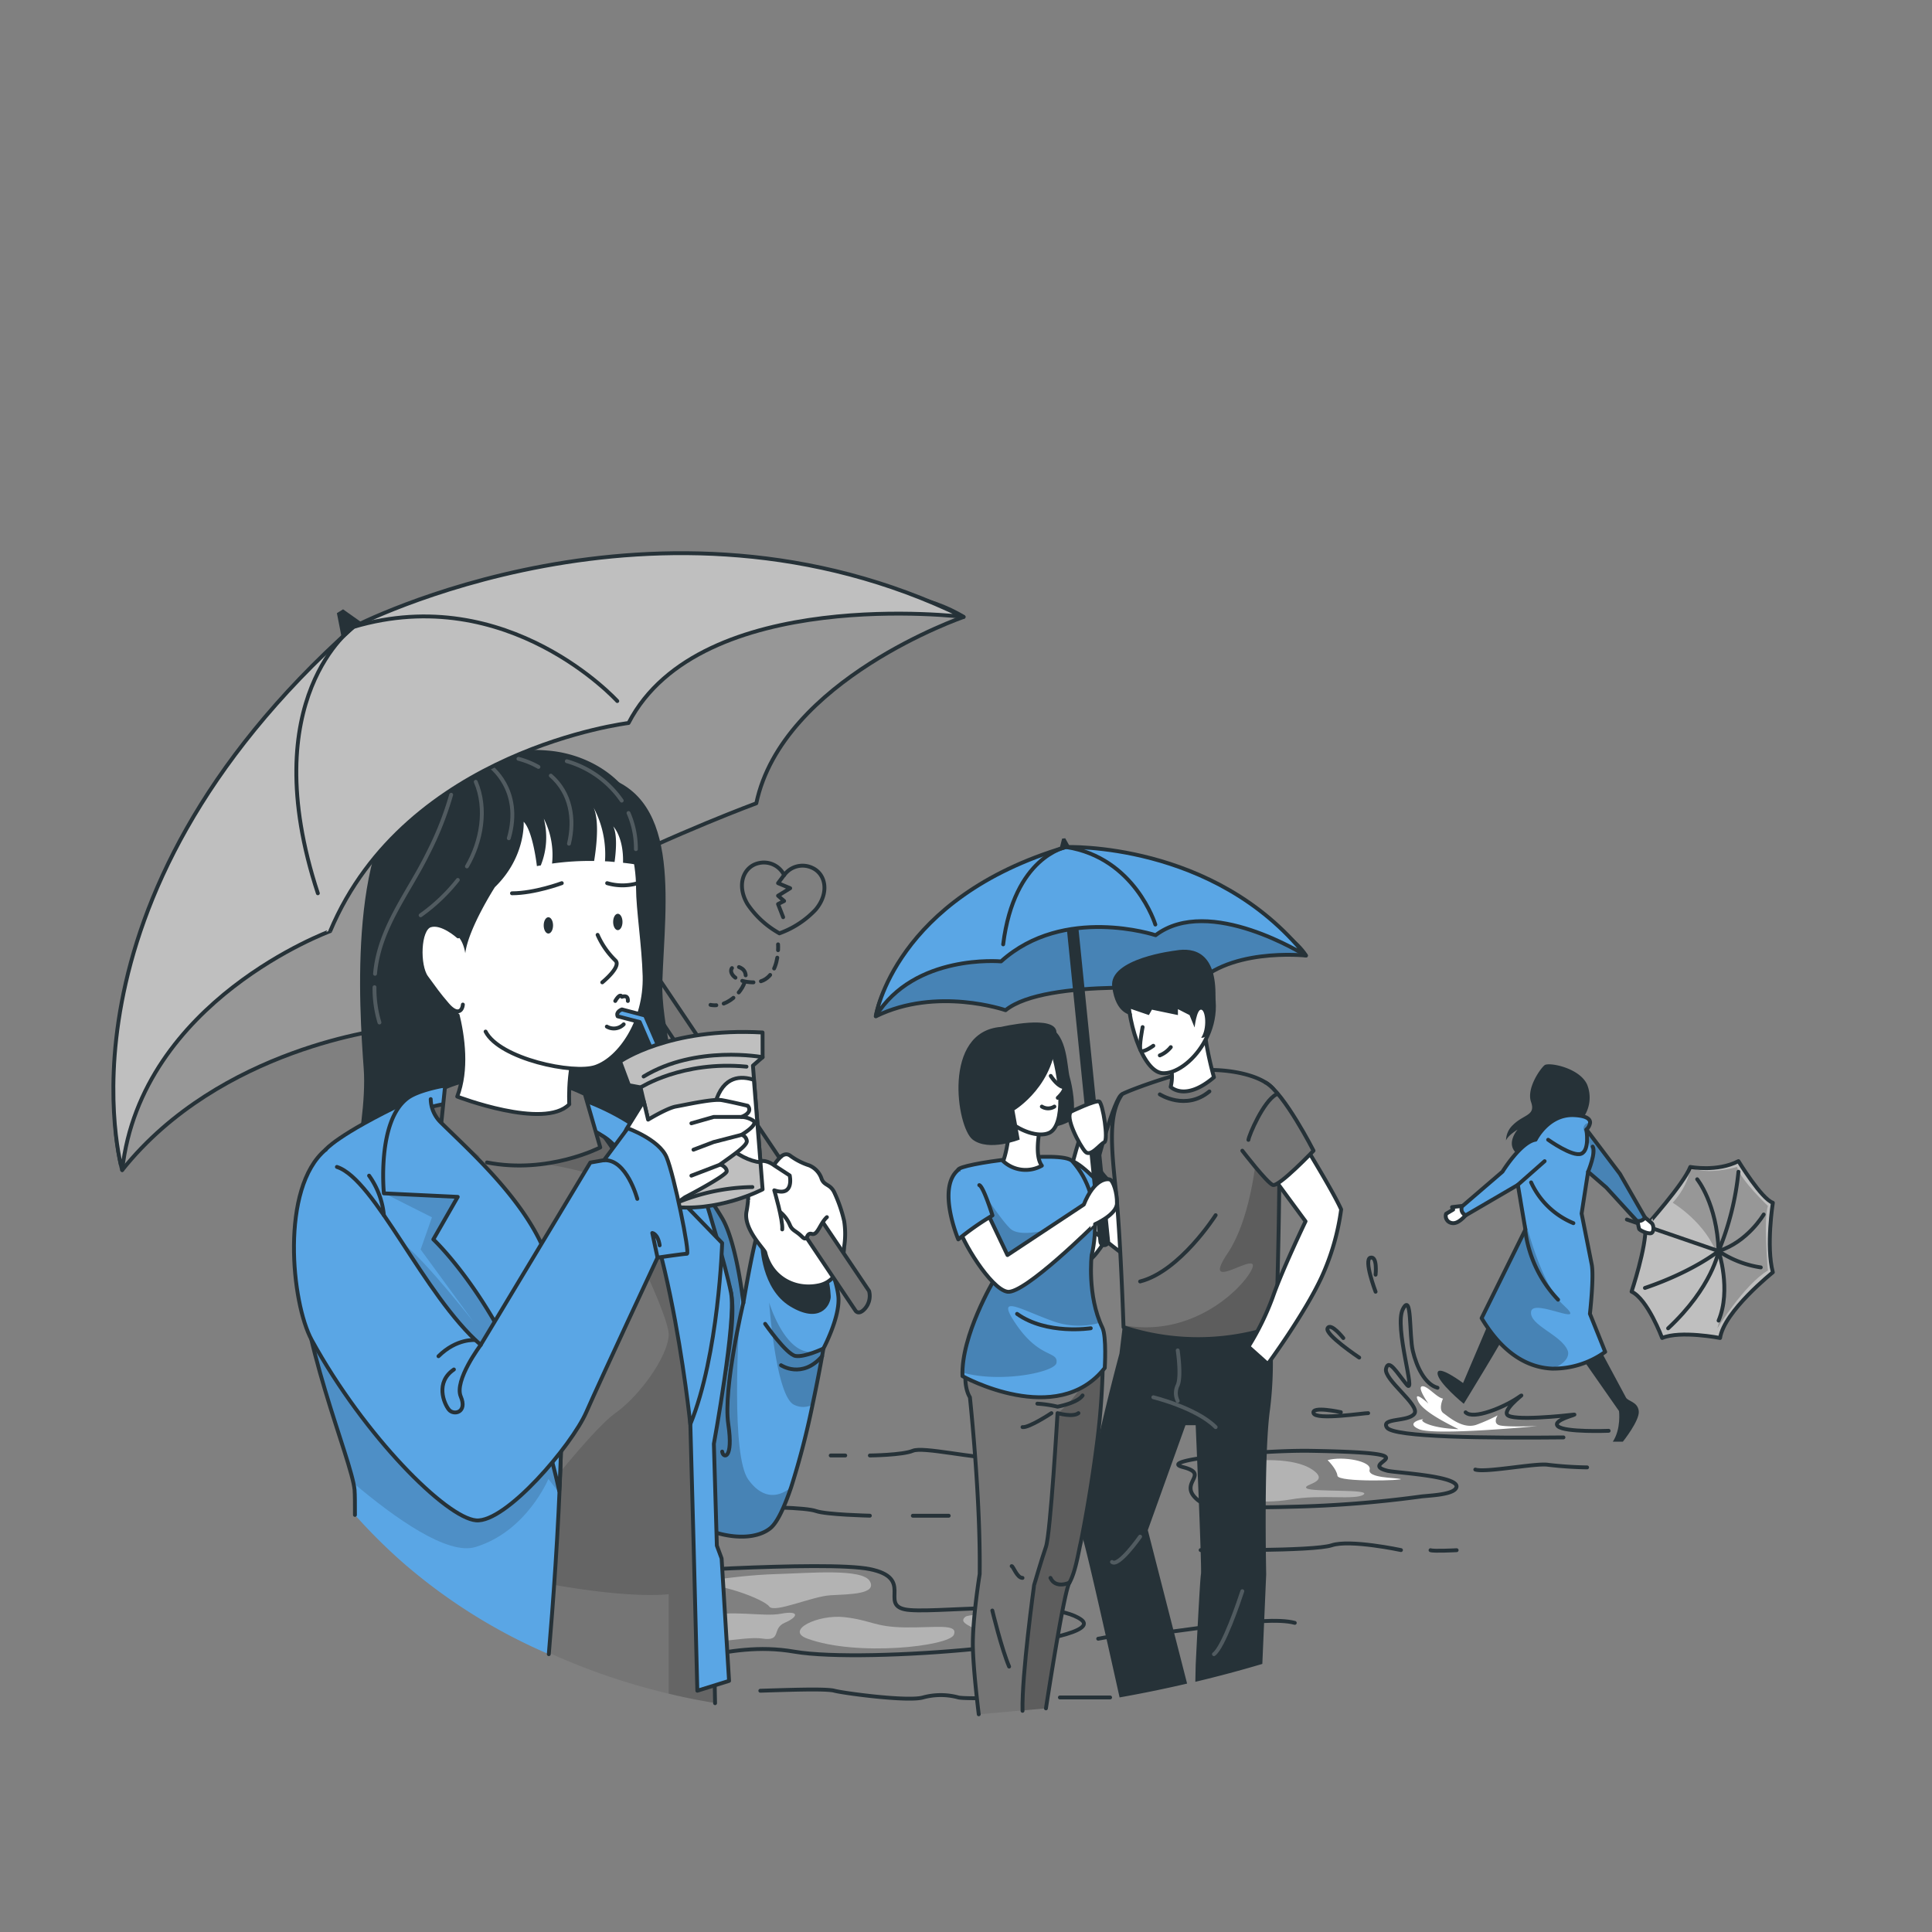 <svg xmlns="http://www.w3.org/2000/svg" xmlns:xlink="http://www.w3.org/1999/xlink" viewBox="0 0 500 500"><rect x="0" y="0" width="500" height="500" fill="#808080" stroke="none"/><defs><clipPath id="freepik--clip-path--inject-78"><path d="M425.71,315.07a1.9,1.9,0,0,1-2.11.88l-7.9-8.63L411,303.25l-.51,3.27a.08.08,0,0,0,0,0l-1.17,7.55,2.61,13.15c.63,3.2-.46,12.79-.46,12.79l3.95,9.85a23,23,0,0,1-13.75,4.34c-5.72-.26-12.38-3.29-18.23-13.06l11.33-22.93-1.28-7.56a.28.28,0,0,1,0-.06l-.67-3.94-13.45,7.85a1.69,1.69,0,0,1-1-2.27l10.47-9s4.75-7.7,8.57-8.28c0,0,3.3-6.7,10-6.35,3.38.17,4.17,1.12,4.1,2a3.17,3.17,0,0,1-.93,1.73l8.66,11.47Z" style="fill:#5AA6E5;stroke:#263238;stroke-linecap:round;stroke-linejoin:round"></path></clipPath><clipPath id="freepik--clip-path-2--inject-78"><path d="M290.37,283.22c.24-.35,7.66-3.28,15.6-5.47s22.46-.05,24.3,5.47,0,59.95,0,59.95a61.88,61.88,0,0,1-39.5.31s-.78-23.88-2-35.48S286.85,288.25,290.37,283.22Z" style="fill:#757575;stroke:#263238;stroke-linecap:round;stroke-linejoin:round"></path></clipPath><clipPath id="freepik--clip-path-3--inject-78"><path d="M253.3,443.66c-.46-3.74-1.38-11.9-1.52-17.24-.17-7.12,1.76-19.05,1.76-19.05.26-19.85-2.53-45.76-2.53-45.76s-1.71-2.43-1-7.35c.31-2.1.87-4.78.87-4.78S277,332,283.23,341.1c1.65,2.41,2.21,7.48,2.13,13.67a181.1,181.1,0,0,1-1.63,20c-1.2,9.28-2.75,17.87-3.56,22.05-.27,1.41-.46,2.31-.52,2.58-.53,2.25-1.32,7.52-2.9,10.22-1.27,2.15-4.71,23.83-6.06,32.5" style="fill:#757575;stroke:#263238;stroke-linecap:round;stroke-linejoin:round"></path></clipPath><clipPath id="freepik--clip-path-4--inject-78"><path d="M248,302.75c-.24-1.5,26.82-5.26,29.52-2.24,8.95,10,5,24.3,5,24.3s-1.23,10.49,2.78,18.79c1.11,2.31.61,10.42.61,10.42-12.34,15.75-36.82,2.12-36.82,2.12-.39-10.51,8.14-24.83,8.14-24.83S249.88,314.42,248,302.75Z" style="fill:#5AA6E5;stroke:#263238;stroke-linecap:round;stroke-linejoin:round"></path></clipPath><clipPath id="freepik--clip-path-5--inject-78"><path d="M239.06,247s10.65-16.66,33.89-15c0,0,9.16-6,24.31-4.35C314,229.43,320,236.16,320,236.16s13.13,3.61,18,11.14c0,0-21.27-2.34-29.81,8.92,0,0-37.45-3.3-47.95,5.22,0,0-17.76-6.17-33.54,1.56C226.64,263,228.88,249.76,239.06,247Z" style="fill:#5AA6E5;stroke:#263238;stroke-linecap:round;stroke-linejoin:round"></path></clipPath><clipPath id="freepik--clip-path-6--inject-78"><path d="M41.81,257S47.64,211.52,98,191.89c0,0,13.26-21.64,46.65-33.2,36.77-12.74,56-4.56,56-4.56s31.09-5.43,48.73,5.53c0,0-46.9,16.16-53.65,48.23,0,0-81.78,30.16-95.35,58.42,0,0-43.34,4.66-68.76,36.5C31.62,302.81,23.19,272.83,41.81,257Z" style="fill:#bfbfbf;stroke:#263238;stroke-linecap:round;stroke-linejoin:round"></path></clipPath><clipPath id="freepik--clip-path-7--inject-78"><path d="M213.1,349s-1.08,6.42-2.81,14.52a207.89,207.89,0,0,1-5.54,21.36C203,390,201.2,394,199.36,395.5c-6.85,5.49-23.71-.09-27.15-8.9s-10.32-74.49-10.32-74.49L176.42,300s6.72,8.92,10.48,15.28c2.56,4.34,4.18,12.94,4.95,18,.36,2.35.53,3.92.53,3.92s3-18.14,4.43-19.91c0,0,3.78-6.29,9-3.52s10.93,16.88,11.19,22.16S213.1,349,213.1,349Z" style="fill:#5AA6E5;stroke:#263238;stroke-linecap:round;stroke-linejoin:round"></path></clipPath></defs><g id="freepik--Puddles--inject-78"><path d="M339.09,375.47c34.26.58,11.33,3,20,5.17,2.17.54,20.29,1.39,17.59,4.69-1.33,1.62-7.31,1.71-9.17,2a296.24,296.24,0,0,1-33.4,2.62c-5.19.15-10.41.23-15.6-.09-2.41-.15-6.46,0-8.47-1.61-5.54-4.49,3.47-6.66-3.9-8.57S326.93,375.27,339.09,375.47Z" style="fill:none;stroke:#263238;stroke-linecap:round;stroke-linejoin:round"></path><path d="M162.5,407.39s51.25-3.63,62.62-1.3,2.66,9,9,10.4,37.58-3.21,45.69,2.67-55.67,11.49-74.24,8.29-29.78,6.08-45.81.62S111.46,412.68,162.5,407.39Z" style="fill:none;stroke:#263238;stroke-linecap:round;stroke-linejoin:round"></path><path d="M404.62,372c-19.59.2-44.11,0-45.7-2.57s5.54-1.38,7.12-3.56-8-8.85-7.34-11.64,2.79,1,5.37,4.12-3.37-15-1-19.56,1.58,6.71,2.57,10.86,3.16,8.63,6.39,9.5" style="fill:none;stroke:#263238;stroke-linecap:round;stroke-linejoin:round"></path><path d="M379.3,365.51c2,2,9.89-1.31,13.45-3.72s-3.81,2.56-2.7,4.32,15.36.21,17.14,0-5.74,1.37-4,3,13.13,1.18,13.13,1.18" style="fill:none;stroke:#263238;stroke-linecap:round;stroke-linejoin:round"></path><path d="M200.9,407.37c8.7-.25,22.32-1.52,24.22,1.85s-5.27,3.36-10.13,3.63-14.61,4.74-15.93,2.9-13-6.34-19.28-5.68S188.5,407.72,200.9,407.37Z" style="fill:#fff;opacity:0.4"></path><path d="M208.88,424.05c-5.77-2.12,2.77-6.32,9.69-5.53s7.72,2.54,15.63,2.65,13.84-1.07,12.66,1.9S221.74,428.8,208.88,424.05Z" style="fill:#fff;opacity:0.4"></path><path d="M249.84,418.42c1.34-1.13,22.7-1.37,24.53,1.53s-19.8,7.07-20,4.1S247.31,420.55,249.84,418.42Z" style="fill:#fff;opacity:0.4"></path><path d="M181.78,418.42c7.62-1.95,15.58.11,20.35-.79s4.57.78,1,2.32-.59,4.9-5.93,4.1-18.47,3.26-19.32-1.53S177.72,419.46,181.78,418.42Z" style="fill:#fff;opacity:0.4"></path><path d="M143.8,418.42c-2.12-3.63-6.13-1.09-4.15-3.07s18.2-6.79,27.49-5.28,13.65,4.76,19,4-8.36,2.17-13.08,2.7-2.15,8.24-5.31,7.25S146.2,422.52,143.8,418.42Z" style="fill:#fff;opacity:0.4"></path><path d="M314.61,381.73c2.61,2.41-5.84,4-1.69,5.07s13.26,2.64,21.17,1.25,16.61.26,18.79-1.25-13.43-.58-14.73-1.64,6.42-1.46,1.48-4.82-15.08-2.37-16.54-2.18S310.76,378.16,314.61,381.73Z" style="fill:#fff;opacity:0.4"></path><path d="M343.58,377.88c4-1.1,11.47.28,10.88,2.46s6.55,2.07,8,2.42-16.13.94-16.33-.84S343.58,377.88,343.58,377.88Z" style="fill:#fff"></path><path d="M377.41,369.86c.29,0-8.9-4-10.39-7.22s2.67.63,2.67.63-3-4.19-1.68-4.49,3.86,3,5.44,3.17c0,0-1.29,2.79.1,3.77s5.14,4.33,8.7,2.95a47.38,47.38,0,0,0,5.34-2.37s-1.38,2.07.5,2.57,9.74.2,9.74.2-26.56,2.57-30.61.79,1.88-2.87,1-2.48S370.27,369.62,377.41,369.86Z" style="fill:#fff"></path><path d="M356,334.3s-3.17-8.36-1.32-8.82,1.32,4.41,1.32,4.41" style="fill:none;stroke:#263238;stroke-linecap:round;stroke-linejoin:round"></path><path d="M351.76,351.34s-9-6-8.18-7.59,4.07,2.54,4.07,2.54" style="fill:none;stroke:#263238;stroke-linecap:round;stroke-linejoin:round"></path><path d="M354.08,365.72c-.74-.08-13.57,1.92-14.14,0s7.07-.24,7.07-.24" style="fill:none;stroke:#263238;stroke-linecap:round;stroke-linejoin:round"></path><path d="M381.81,380.32c2.65.88,15.79-1.76,18.85-1.23a98.8,98.8,0,0,0,10.08.67" style="fill:none;stroke:#263238;stroke-linecap:round;stroke-linejoin:round"></path><path d="M362.57,401.16s-13.19-2.82-17.93-1.24-33.92,1.24-33.92,1.24" style="fill:none;stroke:#263238;stroke-linecap:round;stroke-linejoin:round"></path><path d="M370.22,401.19c.79.32,6.76,0,6.76,0" style="fill:none;stroke:#263238;stroke-linecap:round;stroke-linejoin:round"></path><path d="M335.09,420c-7.86-2.17-32.39,3-36.61,2.57s-14.27,1.53-14.27,1.53" style="fill:none;stroke:#263238;stroke-linecap:round;stroke-linejoin:round"></path><path d="M185.42,390.06c12.32-.16,23.13.06,25.77,1s13.93,1.2,13.93,1.2" style="fill:none;stroke:#263238;stroke-linecap:round;stroke-linejoin:round"></path><line x1="236.24" y1="392.27" x2="245.53" y2="392.27" style="fill:none;stroke:#263238;stroke-linecap:round;stroke-linejoin:round"></line><line x1="214.99" y1="376.68" x2="218.75" y2="376.68" style="fill:none;stroke:#263238;stroke-linecap:round;stroke-linejoin:round"></line><path d="M225.12,376.68s8.48-.1,11.12-1.22,15.68,2,22.87,2" style="fill:none;stroke:#263238;stroke-linecap:round;stroke-linejoin:round"></path><path d="M196.77,437.56c6.5-.19,17-.6,19.16,0s19,2.88,22.95,1.74a17.41,17.41,0,0,1,9.16,0c1.92.45,15.18,0,15.18,0" style="fill:none;stroke:#263238;stroke-linecap:round;stroke-linejoin:round"></path><path d="M274.3,439.3h13" style="fill:none;stroke:#263238;stroke-linecap:round;stroke-linejoin:round"></path></g><g id="freepik--character-3--inject-78"><path d="M437.45,302s6.92,1.35,12.46-1.5c0,0,5.94,9.76,8.9,10.77,0,0-1.78,11.25,0,18,0,0-12.65,10.11-13.65,17,0,0-10.28-2-15,0,0,0-3.76-10.06-7.91-12,0,0,3.83-11.47,3.6-16.81C425.82,317.44,435.67,306.56,437.45,302Z" style="fill:#bfbfbf;stroke:#263238;stroke-linecap:round;stroke-linejoin:round"></path><path d="M437.45,302s-.1,4.31-4.55,9.27c0,0,8.71,5.17,11.57,13.68,0,0,3.86,5.14,0,18.79,0,0,6.93-11.28,13.06-14.94,0,0-1.19-13.05,0-16.71,0,0-6.93-6.53-8-10.09C449.52,302,441.51,304.38,437.45,302Z" style="fill-opacity:0.7;opacity:0.3"></path><line x1="421.03" y1="315.61" x2="444.77" y2="323.77" style="fill:none;stroke:#263238;stroke-linecap:round;stroke-linejoin:round"></line><path d="M439.23,305.19s5.14,6.32,5.54,18.58c0,0-1.58,9.3-13.06,20" style="fill:none;stroke:#263238;stroke-linecap:round;stroke-linejoin:round"></path><path d="M449.91,303.25a72.26,72.26,0,0,1-5.14,20.52s-6.46,5.26-19.06,9.55" style="fill:none;stroke:#263238;stroke-linecap:round;stroke-linejoin:round"></path><path d="M456.44,314.31s-4.15,7.09-11.67,9.46c0,0,3.36,10,0,18" style="fill:none;stroke:#263238;stroke-linecap:round;stroke-linejoin:round"></path><path d="M444.77,323.77A26.51,26.51,0,0,0,455.69,328" style="fill:none;stroke:#263238;stroke-linecap:round;stroke-linejoin:round"></path><path d="M410.74,280.67c-2-4.37-9.92-5.84-11-5s-4.75,6-3.5,9.54-1.92,3.16-4.69,5.93a5.54,5.54,0,0,0-1.79,4c.3-.7,1.11-1.62,3-2.81,0,0-3.37,3.83,0,6.35S409.92,289,409.92,289A9,9,0,0,0,410.74,280.67Z" style="fill:#263238"></path><path d="M425.71,315.07s1.13.92,1.72,1.45.66,2.17,0,2.57-3-.6-3.23-1.06a15.05,15.05,0,0,1-.46-3" style="fill:#fff;stroke:#263238;stroke-linecap:round;stroke-linejoin:round"></path><path d="M378.55,312.07l-2.76.33.29.64-1.83,1.09a1.82,1.82,0,0,0,.84,2.17c1.34.69,2.62-.06,4.21-1.76" style="fill:#fff;stroke:#263238;stroke-linecap:round;stroke-linejoin:round"></path><path d="M390.05,344.3c-.72,1.87-11.23,19-11.23,19s-6.85-5.59-6.78-7.93,6.6,2.56,6.6,2.56l7.87-18.49Z" style="fill:#263238"></path><path d="M408.59,350.28,419,365.18s.59,4.59-1.6,7.92H420s4.4-5.49,4.11-7.92-2.75-2.48-3.31-3.49-7.51-14-7.51-14Z" style="fill:#263238"></path><path d="M425.71,315.07a1.9,1.9,0,0,1-2.11.88l-7.9-8.63L411,303.25l-.51,3.27a.08.08,0,0,0,0,0l-1.17,7.55,2.61,13.15c.63,3.2-.46,12.79-.46,12.79l3.95,9.85a23,23,0,0,1-13.75,4.34c-5.72-.26-12.38-3.29-18.23-13.06l11.33-22.93-1.28-7.56a.28.28,0,0,1,0-.06l-.67-3.94-13.45,7.85a1.69,1.69,0,0,1-1-2.27l10.47-9s4.75-7.7,8.57-8.28c0,0,3.3-6.7,10-6.35,3.38.17,4.17,1.12,4.1,2a3.17,3.17,0,0,1-.93,1.73l8.66,11.47Z" style="fill:#5AA6E5"></path><g style="clip-path:url(#freepik--clip-path--inject-78)"><path d="M396.25,339.41c-.58,3.55,7.74,5.95,9.45,10.07.69,1.66-1,3.72-4.09,4.76-5.72-.26-12.38-3.29-18.23-13.06l11.33-22.93-1.28-7.56c.27,1.24,4.65,21.12,11.19,27.06C411.36,343.88,396.83,335.87,396.25,339.41Z" style="fill-opacity:0.7;opacity:0.3"></path><path d="M425.71,315.07a1.9,1.9,0,0,1-2.11.88l-7.9-8.63L411,303.25l-.51,3.27a46.33,46.33,0,0,1,1.22-6.52c.47-2.25-.71-5.26-1.74-7.31a1.44,1.44,0,0,1,1.53-2.07h0a3.17,3.17,0,0,1-.93,1.73l8.66,11.47Z" style="fill-opacity:0.7;opacity:0.3"></path></g><path d="M425.71,315.07a1.9,1.9,0,0,1-2.11.88l-7.9-8.63L411,303.25l-.51,3.27a.08.08,0,0,0,0,0l-1.17,7.55,2.61,13.15c.63,3.2-.46,12.79-.46,12.79l3.95,9.85a23,23,0,0,1-13.75,4.34c-5.72-.26-12.38-3.29-18.23-13.06l11.33-22.93-1.28-7.56a.28.28,0,0,1,0-.06l-.67-3.94-13.45,7.85a1.69,1.69,0,0,1-1-2.27l10.47-9s4.75-7.7,8.57-8.28c0,0,3.3-6.7,10-6.35,3.38.17,4.17,1.12,4.1,2a3.17,3.17,0,0,1-.93,1.73l8.66,11.47Z" style="fill:none;stroke:#263238;stroke-linecap:round;stroke-linejoin:round"></path><line x1="392.75" y1="306.69" x2="399.75" y2="300.51" style="fill:none;stroke:#263238;stroke-linecap:round;stroke-linejoin:round"></line><path d="M411,303.25s2.1-5.06,1.18-6.51" style="fill:none;stroke:#263238;stroke-linecap:round;stroke-linejoin:round"></path><path d="M410.55,292.36s.92,5.3-1.32,6.22-8.57-3.61-8.57-3.61" style="fill:none;stroke:#263238;stroke-linecap:round;stroke-linejoin:round"></path><path d="M396.25,306a20.71,20.71,0,0,0,10.94,10.55" style="fill:none;stroke:#263238;stroke-linecap:round;stroke-linejoin:round"></path><path d="M394.71,318.25a31.91,31.91,0,0,0,8.52,18.11" style="fill:none;stroke:#263238;stroke-linecap:round;stroke-linejoin:round"></path></g><g id="freepik--character-2--inject-78"><path d="M280.18,292.36s-5.31,15.25-4.22,20.73,2.26,11.93,4.91,13.25,11.75-17,11.75-17Z" style="fill:#fff;stroke:#263238;stroke-linecap:round;stroke-linejoin:round"></path><path d="M290.37,283.22c-2,.79-6.58,18.38-6.58,18.38s3.83,6.41,8,6.54,7.5-9.72,7.5-9.72" style="fill:#757575;stroke:#263238;stroke-linecap:round;stroke-linejoin:round"></path><path d="M275.37,312.61s13.84,11,16.4,12.81,7.5-3,7.5-3l-16.4-15.76" style="fill:#fff;stroke:#263238;stroke-linecap:round;stroke-linejoin:round"></path><path d="M277.56,300.51c3.12,1.17,8.91,7.84,8.91,7.84s-3.83,8.84-6.29,8.6-5.75-4.34-5.75-4.34" style="fill:#5AA6E5;stroke:#263238;stroke-linecap:round;stroke-linejoin:round"></path><path d="M329.41,351.21c0-2.7-.08-5.32-.17-7.66-.11-2.59-.24-4.83-.36-6.46s-.21-2.79-.21-2.79l-37.09.26-.86,7.4h0l-1,8.31s-3.3,12.2-6,24.47c-2,8.83-3.63,17.69-3.56,22.05a8.06,8.06,0,0,0,.22,1.88c1.43,5,6.79,29,9.37,40.62q8.85-1.57,17.47-3.58L297.05,396l9.75-27.16h2.64s1.64,37.44,1.37,38.56-1.37,23.53-1.37,23.53l-.09,4.32q8.83-2.1,17.34-4.63l1-23.22s-.67-31.06,1-42.73A98.44,98.44,0,0,0,329.41,351.21Z" style="fill:#263238"></path><path d="M290.37,283.22c.24-.35,7.66-3.28,15.6-5.47s22.46-.05,24.3,5.47,0,59.95,0,59.95a61.88,61.88,0,0,1-39.5.31s-.78-23.88-2-35.48S286.85,288.25,290.37,283.22Z" style="fill:#757575"></path><g style="clip-path:url(#freepik--clip-path-2--inject-78)"><path d="M330.27,343.17a61.88,61.88,0,0,1-39.5.31s0-.17,0-.5c20.53,3.74,34.22-13.53,33.45-15.67s-13.25,7.14-6.53-2.93,7.71-28,7.71-28l5.7,2.45C331.17,316.68,330.27,343.17,330.27,343.17Z" style="fill-opacity:0.7;opacity:0.3"></path></g><path d="M290.37,283.22c.24-.35,7.66-3.28,15.6-5.47s22.46-.05,24.3,5.47,0,59.95,0,59.95a61.88,61.88,0,0,1-39.5.31s-.78-23.88-2-35.48S286.85,288.25,290.37,283.22Z" style="fill:none;stroke:#263238;stroke-linecap:round;stroke-linejoin:round"></path><path d="M253.3,443.66c-.46-3.74-1.38-11.9-1.52-17.24-.17-7.12,1.76-19.05,1.76-19.05.26-19.85-2.53-45.76-2.53-45.76s-1.71-2.43-1-7.35c.31-2.1.87-4.78.87-4.78S277,332,283.23,341.1c1.65,2.41,2.21,7.48,2.13,13.67a181.1,181.1,0,0,1-1.63,20c-1.2,9.28-2.75,17.87-3.56,22.05-.27,1.41-.46,2.31-.52,2.58-.53,2.25-1.32,7.52-2.9,10.22-1.27,2.15-4.71,23.83-6.06,32.5" style="fill:#757575"></path><g style="clip-path:url(#freepik--clip-path-3--inject-78)"><path d="M285.36,354.77a181.1,181.1,0,0,1-1.63,20c-1.2,9.28-2.75,17.87-3.56,22.05-.27,1.41-.46,2.31-.52,2.58-.53,2.25-1.32,7.52-2.9,10.22-1.27,2.15-4.71,23.83-6.06,32.5l-5.86.53c.2-6.05.54-13.62.85-17.56a144.84,144.84,0,0,1,5-24.75c1.86-5.85,3-34.6,3-34.6C280,361,284.21,351,284.21,351l1.13.58C285.37,352.6,285.37,353.66,285.36,354.77Z" style="fill-opacity:0.7;opacity:0.3"></path></g><path d="M253.3,443.66c-.46-3.74-1.38-11.9-1.52-17.24-.17-7.12,1.76-19.05,1.76-19.05.26-19.85-2.53-45.76-2.53-45.76s-1.71-2.43-1-7.35c.31-2.1.87-4.78.87-4.78S277,332,283.23,341.1c1.65,2.41,2.21,7.48,2.13,13.67a181.1,181.1,0,0,1-1.63,20c-1.2,9.28-2.75,17.87-3.56,22.05-.27,1.41-.46,2.31-.52,2.58-.53,2.25-1.32,7.52-2.9,10.22-1.27,2.15-4.71,23.83-6.06,32.5" style="fill:none;stroke:#263238;stroke-linecap:round;stroke-linejoin:round"></path><path d="M302.21,273.9a10.78,10.78,0,0,1,.76,7.38s3.7,3.9,11.2-2.49c0,0-3.58-12.46-2.26-17.47S302.21,273.9,302.21,273.9Z" style="fill:#fff;stroke:#263238;stroke-linecap:round;stroke-linejoin:round"></path><path d="M248,302.75c-.24-1.5,26.82-5.26,29.52-2.24,8.95,10,5,24.3,5,24.3s-1.23,10.49,2.78,18.79c1.11,2.31.61,10.42.61,10.42-12.34,15.75-36.82,2.12-36.82,2.12-.39-10.51,8.14-24.83,8.14-24.83S249.88,314.42,248,302.75Z" style="fill:#5AA6E5"></path><g style="clip-path:url(#freepik--clip-path-4--inject-78)"><path d="M263.22,343.09c6,8.57,10.66,6.51,10.2,9.62-.35,2.38-14.31,5.3-24.27,2.52.1-10.4,8.15-23.92,8.15-23.92s-3.15-7.18-5.86-15.41c2.16-3.73,3.76-6.18,3.76-6.18s4.87,7.31,6.62,8.53c4.3,3,19.67-3.18,19.67-3.18l1.95,2.23a31.17,31.17,0,0,1-.85,7.51s-1.11,9.43,2.2,17.48a19.76,19.76,0,0,1-12.68-.52C263.87,338.8,257.23,334.52,263.22,343.09Z" style="fill-opacity:0.7;opacity:0.3"></path></g><path d="M248,302.75c-.24-1.5,26.82-5.26,29.52-2.24,8.95,10,5,24.3,5,24.3s-1.23,10.49,2.78,18.79c1.11,2.31.61,10.42.61,10.42-12.34,15.75-36.82,2.12-36.82,2.12-.39-10.51,8.14-24.83,8.14-24.83S249.88,314.42,248,302.75Z" style="fill:none;stroke:#263238;stroke-linecap:round;stroke-linejoin:round"></path><path d="M269.63,289.8s-2.38,8.71,0,11.87a8.56,8.56,0,0,1-10-1.16s3.17-8.6,0-15.19S269.63,289.8,269.63,289.8Z" style="fill:#fff;stroke:#263238;stroke-linecap:round;stroke-linejoin:round"></path><path d="M239.06,247s10.65-16.66,33.89-15c0,0,9.16-6,24.31-4.35C314,229.43,320,236.16,320,236.16s13.13,3.61,18,11.14c0,0-21.27-2.34-29.81,8.92,0,0-37.45-3.3-47.95,5.22,0,0-17.76-6.17-33.54,1.56C226.64,263,228.88,249.76,239.06,247Z" style="fill:#5AA6E5"></path><g style="clip-path:url(#freepik--clip-path-5--inject-78)"><path d="M239.06,247s10.65-16.66,33.89-15c0,0,9.16-6,24.31-4.35C314,229.43,320,236.16,320,236.16s13.13,3.61,18,11.14c0,0-21.27-2.34-29.81,8.92,0,0-37.45-3.3-47.95,5.22,0,0-17.76-6.17-33.54,1.56C226.64,263,228.88,249.76,239.06,247Z" style="fill-opacity:0.7;opacity:0.3"></path></g><path d="M239.06,247s10.65-16.66,33.89-15c0,0,9.16-6,24.31-4.35C314,229.43,320,236.16,320,236.16s13.13,3.61,18,11.14c0,0-21.27-2.34-29.81,8.92,0,0-37.45-3.3-47.95,5.22,0,0-17.76-6.17-33.54,1.56C226.64,263,228.88,249.76,239.06,247Z" style="fill:none;stroke:#263238;stroke-linecap:round;stroke-linejoin:round"></path><path d="M311.88,251.62c-3.69-6.88-19.79-3.94-20.08,2.61-.43,9.57,3.81,23,9,23.5C307.33,278.29,319.15,265.16,311.88,251.62Z" style="fill:#fff;stroke:#263238;stroke-linecap:round;stroke-linejoin:round"></path><path d="M261.4,266.65s5.36-2.64,10.13-.75,4.6,10.4,5.31,12.85,1.63,7.8.78,10.5-14.47,4.64-19.6,1.45S249.92,270.54,261.4,266.65Z" style="fill:#263238"></path><path d="M254.91,273.68c1.34-6.91,15-8.56,17-3,2.93,8.13,3.89,20.77-.5,22.56C266,295.46,252.27,287.31,254.91,273.68Z" style="fill:#fff;stroke:#263238;stroke-linecap:round;stroke-linejoin:round"></path><path d="M259.09,265.76s14.27-3.37,14.33,1.47c.17,13.43-10.89,20.1-10.89,20.1l1.36,7.59s-8,3.19-12.17,0S243.83,266.89,259.09,265.76Z" style="fill:#263238"></path><path d="M271.93,278.44s1.52,2.4,3,2.82-1.18,2.86-1.18,2.86" style="fill:#fff;stroke:#263238;stroke-linecap:round;stroke-linejoin:round"></path><path d="M304.19,246s-17.28,2-16.35,9.36,5.14,7.34,5.14,7.34l-.53-1.67,4.88,1.67.79-1.4,6.73,1.4v-1.53l3,1.53,1.31,3.21s.53-4.74,1.71-4.61,1.58,5,0,7.25c0,0,3.43,1,3.69-10.45S309.21,245.1,304.19,246Z" style="fill:#263238"></path><line x1="275.96" y1="224.13" x2="285.78" y2="321.25" style="fill:none;stroke:#263238;stroke-linecap:round;stroke-linejoin:round;stroke-width:3px"></line><polygon points="276.95 219.2 275.68 216.94 274.87 217.04 274.18 219.76 276.95 219.2" style="fill:#263238"></polygon><path d="M226.64,263s4.84-30.67,49.24-43.79c0,0,38.37-1.51,62.06,28.09,0,0-25-15.83-38.87-5.27,0,0-23.7-7.89-40,6.78C259,248.81,236.66,246.75,226.64,263Z" style="fill:#5AA6E5;stroke:#263238;stroke-linecap:round;stroke-linejoin:round"></path><path d="M299,239.27s-5.28-17.33-23.09-20.06c0,0-13.46,2.42-16.29,25.19" style="fill:none;stroke:#263238;stroke-linecap:round;stroke-linejoin:round"></path><path d="M336.8,295s8.18,13.23,10.29,18A61.65,61.65,0,0,1,342,330.58C337.59,340.11,328.1,353,328.1,353l-5-4.48a68.84,68.84,0,0,0,6.32-12.92c2.38-6.86,8.45-19.52,8.45-19.52L326.78,301" style="fill:#fff;stroke:#263238;stroke-linecap:round;stroke-linejoin:round"></path><path d="M327.59,280.19c4.73,2.69,12.35,17.61,12.35,17.61s-9,9.44-10.53,8.87-7.9-8.87-7.9-8.87" style="fill:#757575;stroke:#263238;stroke-linecap:round;stroke-linejoin:round"></path><path d="M254.58,311.88l6.15,12.93,19.76-13.07c2.73-6.83,6.11-6.77,6.83-6.44s1.82,3.22,1.75,6.14-5.67,5.38-5.67,5.38S265.1,335,260.73,334.3s-12-13.5-12.69-17" style="fill:#fff;stroke:#263238;stroke-linecap:round;stroke-linejoin:round"></path><path d="M248,302.75c-5.66,4.66,0,18,0,18a72.1,72.1,0,0,1,8.85-6.2s-2.33-7.5-3.41-7.84" style="fill:#5AA6E5;stroke:#263238;stroke-linecap:round;stroke-linejoin:round"></path><path d="M277.28,287.64s6.26-3,7.19-2.57,2.47,10.05,1.31,10.56-3.51,3.92-4.91,2.41S275.38,288.87,277.28,287.64Z" style="fill:#fff;stroke:#263238;stroke-linecap:round;stroke-linejoin:round"></path><path d="M295.71,265.81s-1,5.1-.53,6,3.3-1.17,3.3-1.17" style="fill:#fff;stroke:#263238;stroke-linecap:round;stroke-linejoin:round"></path><path d="M300.16,273.13A7.13,7.13,0,0,0,303,271" style="fill:none;stroke:#263238;stroke-linecap:round;stroke-linejoin:round"></path><path d="M269.63,286.38a3.05,3.05,0,0,0,3.24,0" style="fill:none;stroke:#263238;stroke-linecap:round;stroke-linejoin:round"></path><path d="M264.63,442.76c-.23-9.25,3-32.55,3-32.55s1.87-6.46,3.06-9.89,3-34.6,3-34.6,4,1.13,5.41,0" style="fill:none;stroke:#263238;stroke-linecap:round;stroke-linejoin:round"></path><path d="M268.47,363.27a29.72,29.72,0,0,1,5.22.78s5.17-.95,6.48-2.91" style="fill:none;stroke:#263238;stroke-linecap:round;stroke-linejoin:round"></path><path d="M272.11,365.72s-5.87,3.87-7.48,3.61" style="fill:none;stroke:#263238;stroke-linecap:round;stroke-linejoin:round"></path><path d="M256.81,416.8s2.38,9.89,4.35,14.51" style="fill:none;stroke:#263238;stroke-linecap:round;stroke-linejoin:round"></path><path d="M276.75,409.6s-3.56,1.66-4.89-1.24" style="fill:none;stroke:#263238;stroke-linecap:round;stroke-linejoin:round"></path><path d="M261.82,405.31c.4,0,1.37,3.05,2.8,3.05" style="fill:none;stroke:#263238;stroke-linecap:round;stroke-linejoin:round"></path><g style="opacity:0.2"><path d="M298.48,361.61s11.16,2.73,16.13,7.73" style="fill:none;stroke:#fff;stroke-linecap:round;stroke-linejoin:round"></path><path d="M295.06,397.68s-5.59,8-7.28,6.56" style="fill:none;stroke:#fff;stroke-linecap:round;stroke-linejoin:round"></path><path d="M321.51,411.79c-.87,2.64-4.84,14.42-7.34,16.31" style="fill:none;stroke:#fff;stroke-linecap:round;stroke-linejoin:round"></path><path d="M304.79,349.48s1,6.66,0,9a4.64,4.64,0,0,0,0,4.08" style="fill:none;stroke:#fff;stroke-linecap:round;stroke-linejoin:round"></path></g><path d="M314.61,314.49s-9.25,14.53-19.55,17.15" style="fill:none;stroke:#263238;stroke-linecap:round;stroke-linejoin:round"></path><path d="M300.16,283.22s6.69,4.33,12.83-.76" style="fill:none;stroke:#263238;stroke-linecap:round;stroke-linejoin:round"></path><path d="M323.09,295c.18-1.33,3.9-10,7.18-11.75" style="fill:none;stroke:#263238;stroke-linecap:round;stroke-linejoin:round"></path><path d="M282.29,343.75s-11.39,1.78-19.07-3.72" style="fill:none;stroke:#263238;stroke-linecap:round;stroke-linejoin:round"></path></g><g id="freepik--character-1--inject-78"><path d="M41.81,257S47.64,211.52,98,191.89c0,0,13.26-21.64,46.65-33.2,36.77-12.74,56-4.56,56-4.56s31.09-5.43,48.73,5.53c0,0-46.9,16.16-53.65,48.23,0,0-81.78,30.16-95.35,58.42,0,0-43.34,4.66-68.76,36.5C31.62,302.81,23.19,272.83,41.81,257Z" style="fill:#bfbfbf"></path><g style="clip-path:url(#freepik--clip-path-6--inject-78)"><path d="M41.81,257S47.64,211.52,98,191.89c0,0,13.26-21.64,46.65-33.2,36.77-12.74,56-4.56,56-4.56s31.09-5.43,48.73,5.53c0,0-46.9,16.16-53.65,48.23,0,0-81.78,30.16-95.35,58.42,0,0-43.34,4.66-68.76,36.5C31.62,302.81,23.19,272.83,41.81,257Z" style="fill-opacity:0.7;opacity:0.3"></path></g><path d="M41.81,257S47.64,211.52,98,191.89c0,0,13.26-21.64,46.65-33.2,36.77-12.74,56-4.56,56-4.56s31.09-5.43,48.73,5.53c0,0-46.9,16.16-53.65,48.23,0,0-81.78,30.16-95.35,58.42,0,0-43.34,4.66-68.76,36.5C31.62,302.81,23.19,272.83,41.81,257Z" style="fill:none;stroke:#263238;stroke-linecap:round;stroke-linejoin:round"></path><path d="M213.1,349s-1.08,6.42-2.81,14.52a207.89,207.89,0,0,1-5.54,21.36C203,390,201.2,394,199.36,395.5c-6.85,5.49-23.71-.09-27.15-8.9s-10.32-74.49-10.32-74.49L176.42,300s6.72,8.92,10.48,15.28c2.56,4.34,4.18,12.94,4.95,18,.36,2.35.53,3.92.53,3.92s3-18.14,4.43-19.91c0,0,3.78-6.29,9-3.52s10.93,16.88,11.19,22.16S213.1,349,213.1,349Z" style="fill:#5AA6E5"></path><g style="clip-path:url(#freepik--clip-path-7--inject-78)"><path d="M204.75,384.91C203,390,201.2,394,199.36,395.5c-6.85,5.49-23.71-.09-27.15-8.9s-10.32-74.49-10.32-74.49L176.42,300s6.72,8.92,10.48,15.28c2.56,4.34,4.18,12.94,4.95,18-1,13.59-2.51,43.38,1.76,49.56C196.86,387.45,200.84,388.11,204.75,384.91Z" style="fill-opacity:0.7;opacity:0.3"></path><path d="M213.1,349s-1.08,6.42-2.81,14.52a5.21,5.21,0,0,1-4.73.06c-4.79-2.06-6.5-26.49-6.5-26.49S204.07,353.92,213.1,349Z" style="fill-opacity:0.7;opacity:0.3"></path></g><path d="M213.1,349s-1.08,6.42-2.81,14.52a207.89,207.89,0,0,1-5.54,21.36C203,390,201.2,394,199.36,395.5c-6.85,5.49-23.71-.09-27.15-8.9s-10.32-74.49-10.32-74.49L176.42,300s6.72,8.92,10.48,15.28c2.56,4.34,4.18,12.94,4.95,18,.36,2.35.53,3.92.53,3.92s3-18.14,4.43-19.91c0,0,3.78-6.29,9-3.52s10.93,16.88,11.19,22.16S213.1,349,213.1,349Z" style="fill:none;stroke:#263238;stroke-linecap:round;stroke-linejoin:round"></path><path d="M196.81,322.42s.18,11.12,7.69,15.67,10.29,0,10.49-2.38c0,0,0-10.68-7.64-17.54C203,314.24,196.23,318,196.81,322.42Z" style="fill:#263238"></path><path d="M198.05,324.16c-.2-.87-5.74-6.08-4.85-10.64s.43-10.53,2.89-11.91a4,4,0,0,1,4.29,0s2-4.1,4.14-2.51a17.1,17.1,0,0,0,4.91,2.51,5.69,5.69,0,0,1,3.22,3.53c.76,1.84,2.3,1.22,3.37,3.68a36.11,36.11,0,0,1,2.45,7.2,21.26,21.26,0,0,1,0,6.6s-.15,8.61-6.44,10S199.56,330.61,198.05,324.16Z" style="fill:#fff;stroke:#263238;stroke-linecap:round;stroke-linejoin:round"></path><path d="M143.92,213.74l81,120.38a5,5,0,0,1-1,4.47c-1.74,2-2.55.56-2.55.56L140.36,218.3Z" style="fill:#757575;stroke:#263238;stroke-linecap:round;stroke-linejoin:round"></path><path d="M214,315c-1.84,1.69-2.37,4.79-3.91,4.33s-1,2.26-2.53.73-2.46-1.53-3.09-2.91a8.79,8.79,0,0,0-2.69-3.58c-1.08-1-4.13-1.48-3.76-4.59s1-6.78,4.15-9.68" style="fill:#fff;stroke:#263238;stroke-linecap:round;stroke-linejoin:round"></path><path d="M202.44,318.17c.22-2.45-2.06-10.12-2.06-10.12,5.27,1.78,4-3.84,4-3.84l-4-2.6s-7.27-5.86-6.74,8.8" style="fill:#fff;stroke:#263238;stroke-linecap:round;stroke-linejoin:round"></path><path d="M108.49,202.15C89.78,215.05,93,261,94.13,276.6s-6.94,45.1-6.94,45.1,71.2,16.33,86.86,7.13-3.3-54-2.64-74.6,5.48-50.12-18.1-53.94S108.49,202.15,108.49,202.15Z" style="fill:#263238"></path><path d="M213.1,349s-4.85,2.31-7.22,1.92-7.86-8.31-7.86-8.31" style="fill:none;stroke:#263238;stroke-linecap:round;stroke-linejoin:round"></path><path d="M202.13,353.32s5.43,3.65,10.63-2.33" style="fill:none;stroke:#263238;stroke-linecap:round;stroke-linejoin:round"></path><polygon points="93.69 161.16 88.79 157.69 87.19 158.68 88.44 165.07 93.69 161.16" style="fill:#263238"></polygon><path d="M183.68,372.16l1.38,68.57q-6.23-1-12-2.41c-47.24-11.2-72.29-38.08-74-39.75a193.11,193.11,0,0,0,.23-22.8C98.09,357.47,87.19,302,87.19,302s4.51-8.38,16.46-14.56A56.54,56.54,0,0,1,119.82,282a68.7,68.7,0,0,1,7.15-.9,30.75,30.75,0,0,1,8.38.56c26.84,5.34,52.08,43,53.87,52.93C191.2,345.6,183.68,372.16,183.68,372.16Z" style="fill:#757575"></path><path d="M183.68,372.16l1.38,68.57q-6.23-1-12-2.41V412.58c-12.28,1.19-33.5-3.13-33.5-3.13l-2.79-18.21s16.14-21,22.47-25.52,13.45-14.46,13.82-20.09S155.67,305,153.8,304.26c-11.89-4.53-40.28-5.55-40.28-5.55l-9.87-11.32A56.54,56.54,0,0,1,119.82,282l15.53-.34c26.84,5.34,52.08,43,53.87,52.93C191.2,345.6,183.68,372.16,183.68,372.16Z" style="fill-opacity:0.7;opacity:0.2"></path><path d="M99,398.57a193.11,193.11,0,0,0,.23-22.8C98.09,357.47,87.19,302,87.19,302s10-18.63,39.78-20.83,60.27,42.49,62.25,53.49-5.54,37.55-5.54,37.55l1.38,68.57" style="fill:none;stroke:#263238;stroke-linecap:round;stroke-linejoin:round"></path><path d="M152,288.3S177,319,177.89,343.76s2.58,93.8,2.58,93.8l8.21-2.55-1.93-31.69L185.52,400l-.77-26.34s5.84-31.89,4.44-39.08-6.31-23.05-6.31-23.05S183.88,300,152,288.3Z" style="fill:#5AA6E5;stroke:#263238;stroke-linecap:round;stroke-linejoin:round"></path><path d="M107.24,283.21c6.28-4.07,48-8.81,70.65,21.05l-5,3,14,14.44s-.85,28.91-8.24,46.89c0,0-6.5-64-22.11-74.25s-40.26-10.82-47.39-6.86S107.24,283.21,107.24,283.21Z" style="fill:#5AA6E5;stroke:#263238;stroke-linecap:round;stroke-linejoin:round"></path><path d="M114.15,291.16l1-9.71s16.21-7.93,36.2,1.67l4,13.83s-13.5,7-29.32,3.89" style="fill:#757575;stroke:#263238;stroke-linecap:round;stroke-linejoin:round"></path><path d="M145.07,378.69q-.12,3.85-.29,7.73c-.69,15.77-1.87,31.29-2.75,41.68a144.24,144.24,0,0,1-37.26-23.26q-2.94-2.55-5.73-5.27-3.74-3.63-7.18-7.51c0-2.89,0-5.18-.1-6.5a17.56,17.56,0,0,0-.29-1.75c-2-9.21-12.34-34.43-13.94-55.53q-.24-3.06-.21-6c.09-7.32,6.93-24.74,6.93-24.74s2.94-3.86,21.18-12.54c0,0,30.64,24.8,37.36,47.45C145.41,341.26,145.7,359.58,145.07,378.69Z" style="fill:#5AA6E5"></path><path d="M145.07,378.69q-.12,3.85-.29,7.73l-2.86-3.66s-5.63,13.6-18.88,17.61c-7.19,2.18-20.71-7.37-31.57-16.56-2-9.21-12.34-34.43-13.94-55.53,8.49-3.51,21.13-8.47,24-8.12,4.07.51,18.94,19.32,21.22,22.21l-13.89-19,2.93-8.33-12.44-6.26,6.06-4.55,16.84,1,9.25,24.4Z" style="fill-opacity:0.7;opacity:0.2"></path><path d="M91.86,392.06c0-2.89,0-5.18-.1-6.5C91,377.65,77,345.82,77.32,322.29c.09-7.32,6.93-24.74,6.93-24.74s2.94-3.86,21.18-12.54c0,0,30.64,24.8,37.36,47.45,5.12,17.22,1.34,70.91-.76,95.64" style="fill:none;stroke:#263238;stroke-linecap:round;stroke-linejoin:round"></path><path d="M114.33,250.54s9.19,19.49,4,33.25c0,0,22.52,8.66,29,2,0,0-.79-12.65,4-18.87" style="fill:#fff;stroke:#263238;stroke-linecap:round;stroke-linejoin:round"></path><path d="M108.53,255.55C99,235.09,93.76,201.22,130,197.4c27.2-2.87,35.13,18.64,35.11,32.48,0,5.29,1.51,15,1.71,22.7.31,11.72-6.43,21.37-12.67,23.52-5.74,2-24.85-2.08-28.48-9.13" style="fill:#fff;stroke:#263238;stroke-linecap:round;stroke-linejoin:round"></path><path d="M154.66,241.94a21,21,0,0,0,4.63,6.65c1.59,1.59-3.42,5.64-3.42,5.64" style="fill:#fff;stroke:#263238;stroke-linecap:round;stroke-linejoin:round"></path><path d="M157.13,228.56a14.11,14.11,0,0,0,7.94,0" style="fill:none;stroke:#263238;stroke-linecap:round;stroke-linejoin:round"></path><path d="M145.39,228.56s-7,2.62-12.89,2.62" style="fill:none;stroke:#263238;stroke-linecap:round;stroke-linejoin:round"></path><ellipse cx="141.92" cy="239.49" rx="1.21" ry="2.11" style="fill:#263238"></ellipse><ellipse cx="159.89" cy="238.6" rx="1.21" ry="2.12" style="fill:#263238"></ellipse><path d="M141.92,194.26a52.49,52.49,0,0,0-22.31,2.88c-23-.2-25.58,33.84-19.34,50.94S115.78,260,115.78,260s-7-16.31-1.61-18.38,6.24,5.09,6.24,5.09c.81-6.45,7.66-17.11,7.66-17.11,8.06-7.84,7.45-16.93,7.45-16.93,2.42,2.41,3.43,11.48,3.43,11.48.32-.07.64-.12,1-.18a19.35,19.35,0,0,0,.79-12.11,20.76,20.76,0,0,1,2.13,11.63,70.43,70.43,0,0,1,10.89-.67c.72-4.43,1.5-11.78-.68-14.79a25.81,25.81,0,0,1,3.49,14.88c.88,0,1.7.1,2.48.17.36-2.62.75-7-.34-9.2,0,0,2.71,2.72,2.53,9.41a56.41,56.41,0,0,1,5.6.86C169.49,205,154.66,195.32,141.92,194.26Z" style="fill:#263238"></path><path d="M118.57,242.34s-4.2-3.81-7.22-2.85-3.22,10.42-1,13.44,3,4.23,5.44,7.05,3.83,1.82,4,0" style="fill:#fff;stroke:#263238;stroke-linecap:round;stroke-linejoin:round"></path><g style="opacity:0.2"><path d="M118.48,227.73a46.61,46.61,0,0,1-9.62,9.14" style="fill:none;stroke:#fff;stroke-linecap:round;stroke-linejoin:round"></path><path d="M123.12,202.33c3,7,1.46,15.5-2.28,21.9" style="fill:none;stroke:#fff;stroke-linecap:round;stroke-linejoin:round"></path><path d="M126.68,198.16s8.71,6.15,5,18.78" style="fill:none;stroke:#fff;stroke-linecap:round;stroke-linejoin:round"></path><path d="M142.55,200.73c5.15,4.48,6.25,11.2,4.7,17.62" style="fill:none;stroke:#fff;stroke-linecap:round;stroke-linejoin:round"></path><path d="M134.17,196.38a21,21,0,0,1,5.18,2.1" style="fill:none;stroke:#fff;stroke-linecap:round;stroke-linejoin:round"></path><path d="M162.66,210.41a23,23,0,0,1,1.91,9.35" style="fill:none;stroke:#fff;stroke-linecap:round;stroke-linejoin:round"></path><path d="M146.69,197A26,26,0,0,1,160.9,207.2" style="fill:none;stroke:#fff;stroke-linecap:round;stroke-linejoin:round"></path><path d="M96.92,255.49a30.3,30.3,0,0,0,1.28,9.13" style="fill:none;stroke:#fff;stroke-linecap:round;stroke-linejoin:round"></path><path d="M116.76,205.68a83.34,83.34,0,0,1-6,15.15c-5.08,10.36-12.65,19.3-13.7,31.19" style="fill:none;stroke:#fff;stroke-linecap:round;stroke-linejoin:round"></path></g><path d="M170.41,270.82l-3.46-8-6-1.58s-1.65.59-1.1,1.78l5.7,1.48,3.07,7.13" style="fill:#5AA6E5;stroke:#263238;stroke-linecap:round;stroke-linejoin:round"></path><path d="M197.36,273.6l-2.5,2.18.29,3.74,1.66,21.29.55,7s-11.87,6.23-24.31,4.36l-7.29-30.76-3-.56-2.28-6.12s12.58-8.89,36.87-7.52Z" style="fill:#bfbfbf;stroke:#263238;stroke-linecap:round;stroke-linejoin:round"></path><path d="M165.76,281.45s10.85-7,27.43-5.4" style="fill:none;stroke:#263238;stroke-linecap:round;stroke-linejoin:round"></path><path d="M197.36,273.6s-17.25-3.25-30.79,5" style="fill:none;stroke:#263238;stroke-linecap:round;stroke-linejoin:round"></path><path d="M173.05,312.21a52.91,52.91,0,0,1,21.66-5" style="fill:none;stroke:#263238;stroke-linecap:round;stroke-linejoin:round"></path><path d="M161.41,265.09a3.57,3.57,0,0,1-4.36.59" style="fill:none;stroke:#263238;stroke-linecap:round;stroke-linejoin:round"></path><path d="M159.23,259.05s1.18-2.16,1.73-1.08c0,0,1.63-.71,1.53,1.08" style="fill:none;stroke:#263238;stroke-linecap:round;stroke-linejoin:round"></path><path d="M196.81,300.81c-5.35-.53-14.18-6.65-11.7-15.34,2.07-7.26,6.82-7.05,10-6Z" style="fill:#fff;stroke:#263238;stroke-linecap:round;stroke-linejoin:round"></path><path d="M114.83,281s-6.41,1.09-9.23,3.12c-8.13,5.85-6.25,24.72-6.25,24.72l19.11.91-6.31,11s23.22,21.59,32.57,65.09c0,0,2.23-33.24-1.73-55.2-3-16.43-20.14-31.5-29-40.25a8.68,8.68,0,0,1-2.52-5.94" style="fill:#5AA6E5;stroke:#263238;stroke-linecap:round;stroke-linejoin:round"></path><path d="M162.17,292.13,166.6,285l1.13,4.76s4.92-3,7.21-3.4,9.59-2.05,11.88-1.64,6.67,1.45,6.67,1.45,1.66,1.56-1.57,2.89a6,6,0,0,1,3,.95c1.52,1-3,3.67-3,3.67a1.9,1.9,0,0,1,1.36,1.66c0,1.25-3.75,3.75-6.88,6,0,0,1.67.65,1.67,1.78s-10.84,6.76-10.84,6.76-8.12,5.92-8.75,5.25S157.31,302.28,162.17,292.13Z" style="fill:#fff;stroke:#263238;stroke-linecap:round;stroke-linejoin:round"></path><polyline points="191.92 289.06 184.71 289.06 178.93 290.71" style="fill:none;stroke:#263238;stroke-linecap:round;stroke-linejoin:round"></polyline><polyline points="191.92 293.69 184.68 295.56 179.47 297.54" style="fill:none;stroke:#263238;stroke-linecap:round;stroke-linejoin:round"></polyline><line x1="186.4" y1="301.39" x2="178.93" y2="304.26" style="fill:none;stroke:#263238;stroke-linecap:round;stroke-linejoin:round"></line><path d="M192.38,337.12s-5.28,22.16-3.9,31.44-1.38,8.89-1.58,7.11" style="fill:none;stroke:#263238;stroke-linecap:round;stroke-linejoin:round"></path><path d="M31.62,302.81S11.37,233.73,91.47,162.25c0,0,78.94-41.17,157.91-2.59,0,0-68.14-8.4-86.71,27.45,0,0-57.5,6.93-77.22,53.87C85.45,241,36.52,258.83,31.62,302.81Z" style="fill:#bfbfbf;stroke:#263238;stroke-linecap:round;stroke-linejoin:round"></path><path d="M159.75,181.43s-28.23-31.1-68.28-19.18c0,0-25.82,18.39-9.21,68.93" style="fill:none;stroke:#263238;stroke-linecap:round;stroke-linejoin:round"></path><path d="M209.94,224.48a5.86,5.86,0,0,0-7,2,5.85,5.85,0,0,0-6.6-3.1c-4,.89-5.8,5.78-2.87,10.62a24,24,0,0,0,7.65,7.2l.59.35.65-.25a23.88,23.88,0,0,0,8.7-5.86C214.73,231.13,213.77,226,209.94,224.48Z" style="fill:none;stroke:#263238;stroke-linecap:round;stroke-linejoin:round"></path><polyline points="202.92 226.47 201.36 228.56 204.5 229.87 201.36 231.81 202.93 233.18 201.36 233.97 202.68 237.37" style="fill:none;stroke:#263238;stroke-linecap:round;stroke-linejoin:round"></polyline><path d="M201.36,244.4a13,13,0,0,1,0,1.5" style="fill:none;stroke:#263238;stroke-linecap:round;stroke-linejoin:round"></path><path d="M201.16,247.84c-.48,2.9-2,6.56-6.45,6.39-7.39-.28-6.29-5.78-2.79-3.62,3,1.84-.75,8.33-5.57,9.4" style="fill:none;stroke:#263238;stroke-linecap:round;stroke-linejoin:round;stroke-dasharray:2.935,1.957"></path><path d="M185.38,260.15a5.41,5.41,0,0,1-1.5-.09" style="fill:none;stroke:#263238;stroke-linecap:round;stroke-linejoin:round"></path><path d="M84.25,297.55c-11.74,9.89-8.86,39.61-3.57,49.26,13.72,25,34.82,46,42.53,46.66s24.77-19.44,28.52-28,18.44-40,18.44-40,6.77-1,7.61-1-3.34-20.42-5.28-25S162.45,292,162.45,292l-6.13,8.25-3.55.62-28.36,47.18C109.56,335.12,97.08,305.2,87.19,302" style="fill:#5AA6E5;stroke:#263238;stroke-linecap:round;stroke-linejoin:round"></path><path d="M156.32,300.27c5.86-.36,8.61,10,8.61,10" style="fill:none;stroke:#263238;stroke-linecap:round;stroke-linejoin:round"></path><path d="M170.17,325.48l-1.36-6.38s1.45.15,1.91,3.19" style="fill:none;stroke:#263238;stroke-linecap:round;stroke-linejoin:round"></path><path d="M124.41,348.07s-6.94,9.2-5.16,13.36-1.85,4.94-3.1,3.36-3.57-7.05,1.32-10.37" style="fill:#5AA6E5;stroke:#263238;stroke-linecap:round;stroke-linejoin:round"></path><path d="M123,346.81s-4.78-.52-9.52,4.18" style="fill:#5AA6E5;stroke:#263238;stroke-linecap:round;stroke-linejoin:round"></path><path d="M95.52,304.26a21.06,21.06,0,0,1,3.83,10.23" style="fill:#5AA6E5;stroke:#263238;stroke-linecap:round;stroke-linejoin:round"></path></g></svg>